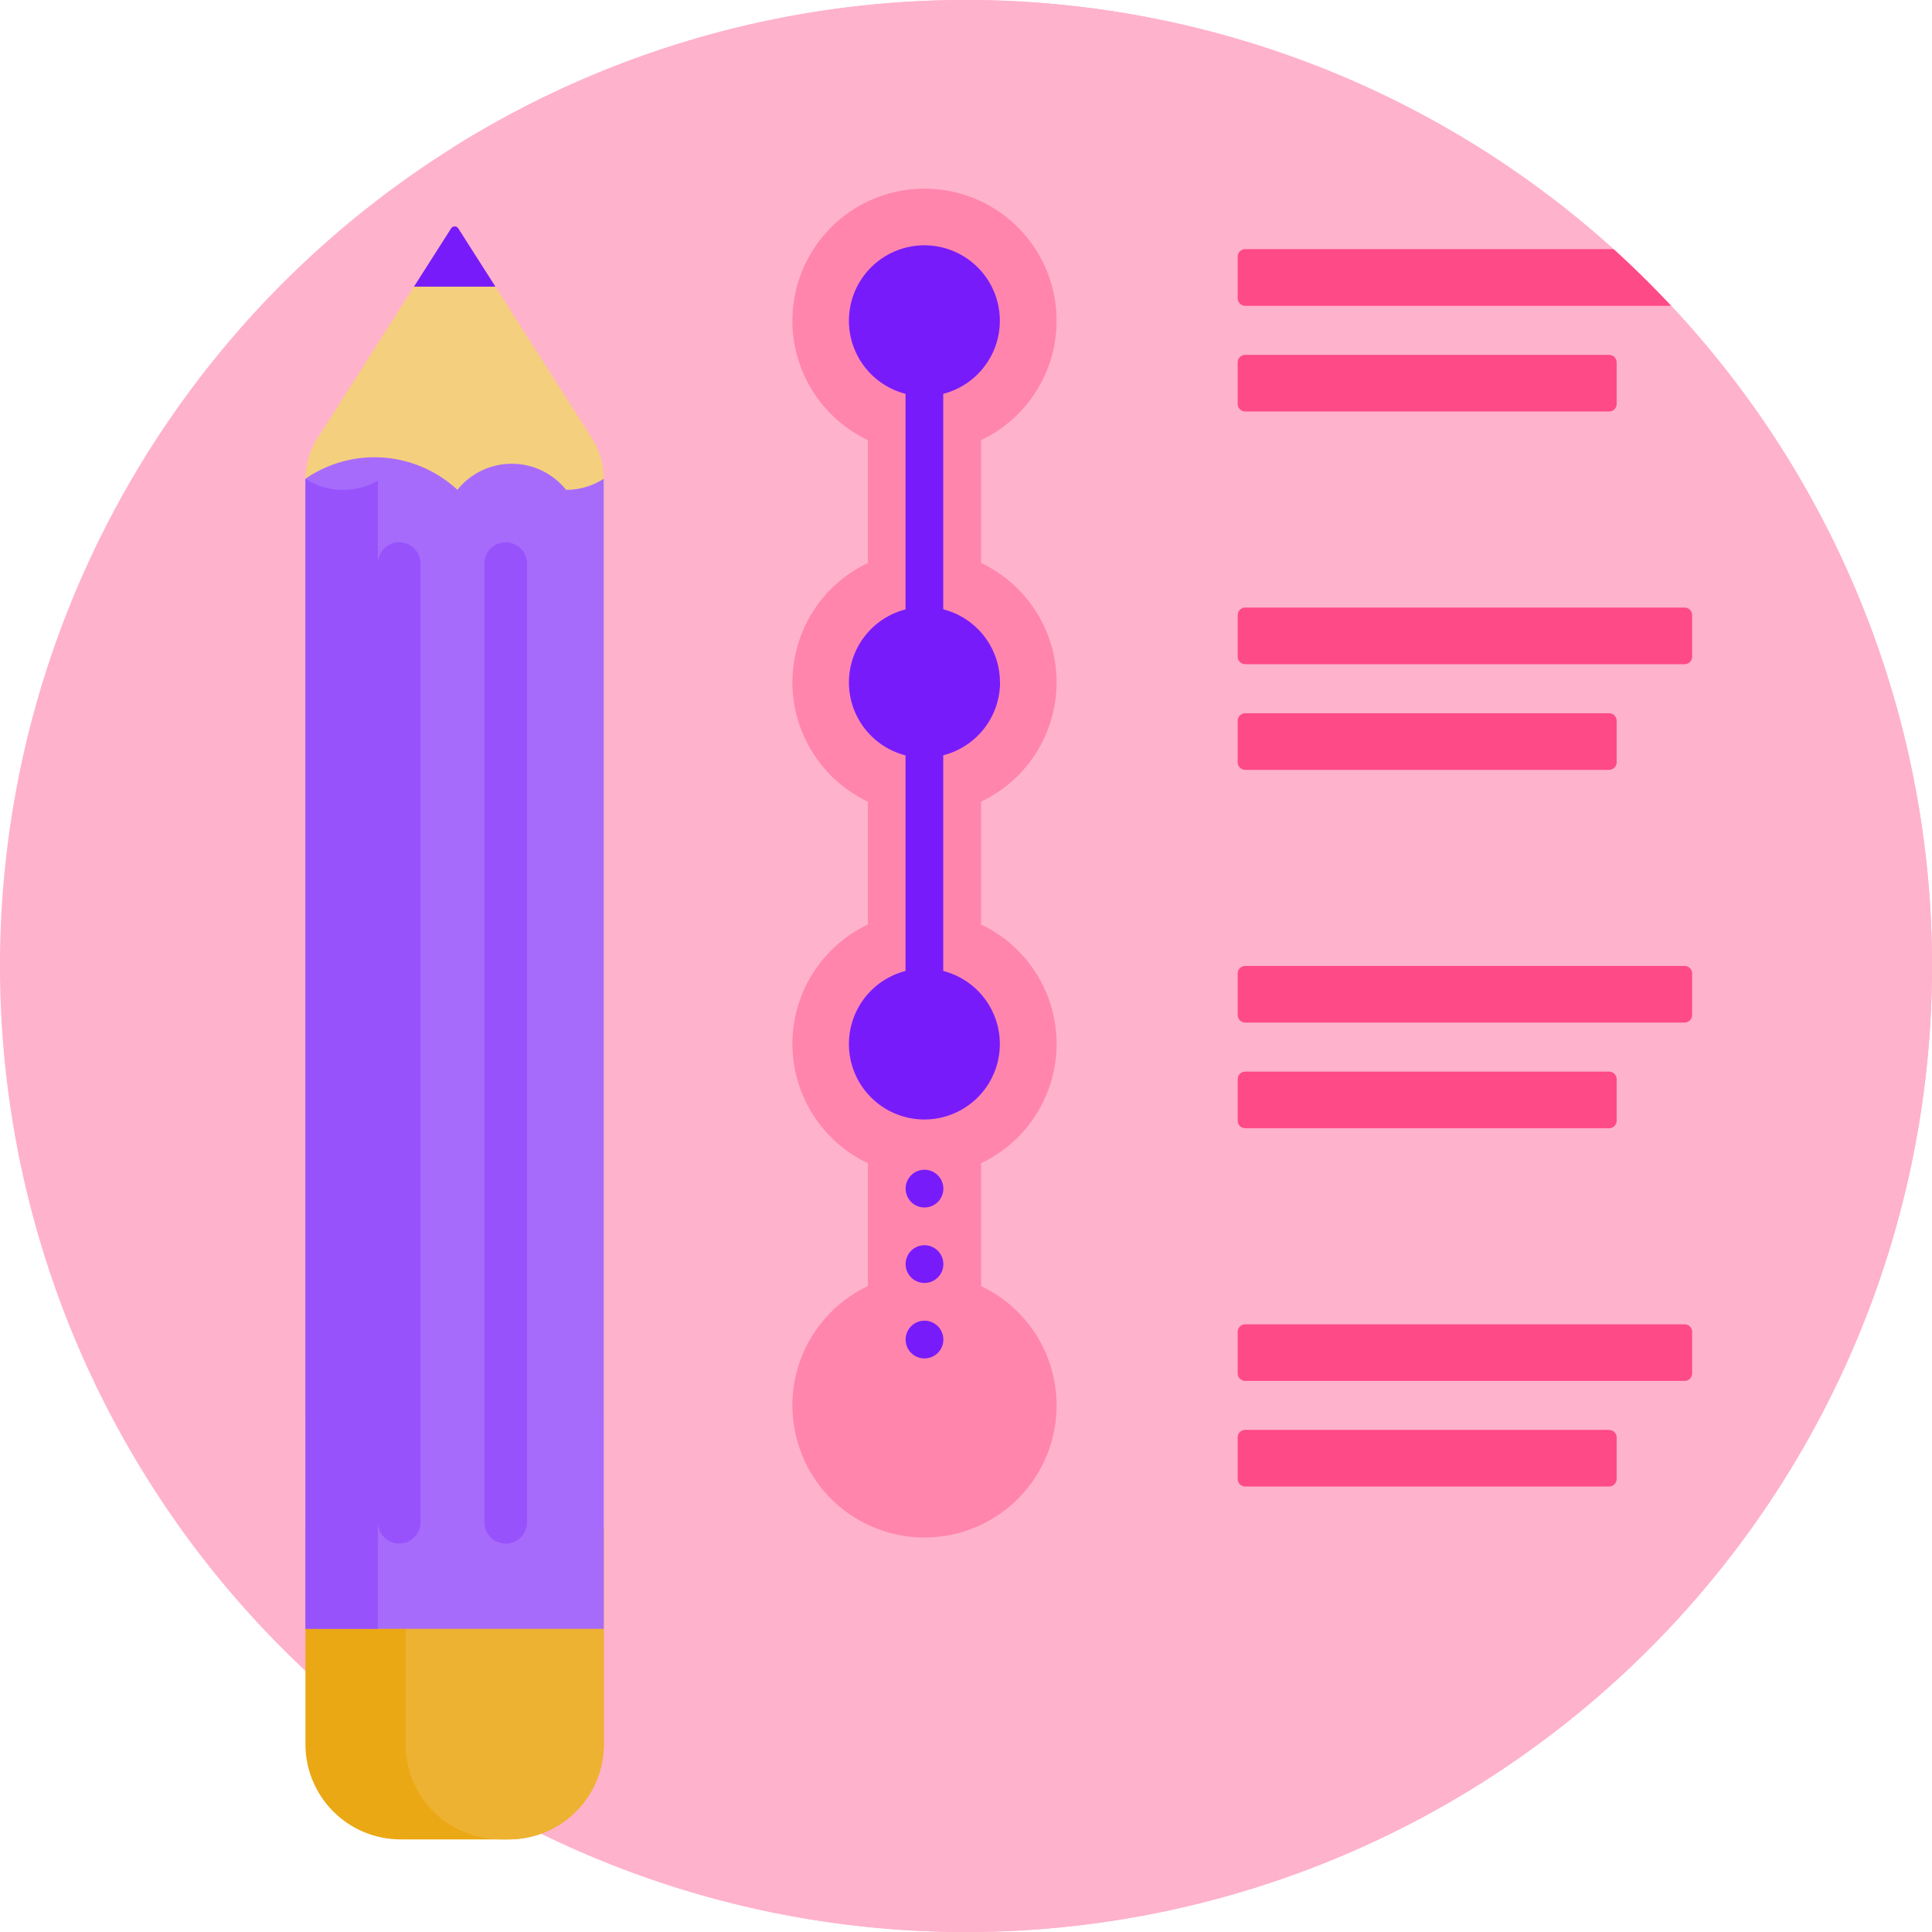 <svg xmlns="http://www.w3.org/2000/svg" width="98.825" height="98.825" viewBox="0 0 98.825 98.825">
  <g id="Group_9732" data-name="Group 9732" transform="translate(0 0)">
    <path id="Path_3034" data-name="Path 3034" d="M726.4,497.913A49.413,49.413,0,1,1,676.988,448.5,49.413,49.413,0,0,1,726.4,497.913Z" transform="translate(-627.575 -448.5)" fill="#ffb2cb"/>
    <path id="Path_3035" data-name="Path 3035" d="M823.238,497.913a49.417,49.417,0,0,1-75.663,41.867V456.046a49.417,49.417,0,0,1,75.663,41.867Z" transform="translate(-724.413 -448.5)" fill="#ffb2cb"/>
    <path id="Path_3036" data-name="Path 3036" d="M955.575,522.46v-2.123a.386.386,0,0,1,.386-.386h18.612a.386.386,0,0,1,.386.386v2.123a.386.386,0,0,1-.386.386H955.961A.386.386,0,0,1,955.575,522.46Zm.386-5.018h21.785q-1.412-1.508-2.944-2.9H955.961a.386.386,0,0,0-.386.386v2.123A.386.386,0,0,0,955.961,517.441Zm22.473,15.435H955.961a.386.386,0,0,0-.386.386v2.123a.386.386,0,0,0,.386.386h22.473a.386.386,0,0,0,.386-.386v-2.123A.386.386,0,0,0,978.434,532.877Zm-22.473,8.3h18.612a.386.386,0,0,0,.386-.386v-2.123a.386.386,0,0,0-.386-.386H955.961a.386.386,0,0,0-.386.386v2.123A.386.386,0,0,0,955.961,541.177Zm22.473,10.031H955.961a.386.386,0,0,0-.386.386v2.123a.386.386,0,0,0,.386.386h22.473a.386.386,0,0,0,.386-.386v-2.123A.386.386,0,0,0,978.434,551.208Zm-22.473,8.3h18.612a.386.386,0,0,0,.386-.386V557a.386.386,0,0,0-.386-.386H955.961a.386.386,0,0,0-.386.386v2.123A.386.386,0,0,0,955.961,559.508Zm22.473,10.031H955.961a.386.386,0,0,0-.386.386v2.123a.386.386,0,0,0,.386.386h22.473a.386.386,0,0,0,.386-.386v-2.123A.386.386,0,0,0,978.434,569.538Zm-3.86,5.4H955.961a.386.386,0,0,0-.386.386v2.123a.386.386,0,0,0,.386.386h18.612a.386.386,0,0,0,.386-.386v-2.123A.386.386,0,0,0,974.573,574.943Z" transform="translate(-892.265 -501.798)" fill="#fe4a86"/>
    <path id="Path_3037" data-name="Path 3037" d="M847.226,529.855v6.285a6.757,6.757,0,0,1,0,12.209v6.285a6.756,6.756,0,1,1-5.791,0v-6.285a6.757,6.757,0,0,1,0-12.209v-6.285a6.757,6.757,0,0,1,0-12.209V511.36a6.756,6.756,0,1,1,5.791,0v6.285a6.757,6.757,0,0,1,0,12.209Z" transform="translate(-797.041 -488.849)" fill="#ff85ad"/>
    <path id="Path_3038" data-name="Path 3038" d="M857.4,561.755a.965.965,0,1,1-.965-.965A.965.965,0,0,1,857.4,561.755Zm-.965,6.756a.965.965,0,1,0,.965.965A.965.965,0,0,0,856.435,568.511Zm0-3.86a.965.965,0,1,0,.965.965A.965.965,0,0,0,856.435,564.651Zm3.86-28.795a3.858,3.858,0,0,0-2.9-3.734V521.1a3.86,3.86,0,1,0-1.93,0v11.027a3.855,3.855,0,0,0,0,7.467v11.027a3.86,3.86,0,1,0,1.93,0V539.589A3.858,3.858,0,0,0,860.3,535.856Z" transform="translate(-809.146 -500.955)" fill="#781bfb"/>
    <path id="Path_3039" data-name="Path 3039" d="M723.79,853.258v11.093a4.869,4.869,0,0,1-4.869,4.869H713.4a4.869,4.869,0,0,1-4.869-4.869V853.258Z" transform="translate(-692.907 -775.132)" fill="#eba815"/>
    <path id="Path_3040" data-name="Path 3040" d="M740.305,869.22h-.4a4.869,4.869,0,0,1-4.869-4.869V853.258h10.142v11.093A4.869,4.869,0,0,1,740.305,869.22Z" transform="translate(-714.292 -775.132)" fill="#edb231"/>
    <path id="Path_3041" data-name="Path 3041" d="M723.79,569.338H708.533v-47.89a3.946,3.946,0,0,1,.617-2.119l6.827-10.729a.218.218,0,0,1,.368,0l6.827,10.729a3.947,3.947,0,0,1,.617,2.119v47.89Z" transform="translate(-692.907 -496.919)" fill="#f4cf7e"/>
    <path id="Path_3042" data-name="Path 3042" d="M741,534.189v47.889H729.866V534.189a3.945,3.945,0,0,1,.617-2.119l4.952-7.782,4.952,7.782A3.947,3.947,0,0,1,741,534.189Z" transform="translate(-710.122 -509.66)" fill="#f4cf7e"/>
    <path id="Path_3043" data-name="Path 3043" d="M737.276,511.582l1.9-2.98a.218.218,0,0,1,.368,0l1.9,2.98Z" transform="translate(-716.102 -496.919)" fill="#781bfb"/>
    <path id="Path_3044" data-name="Path 3044" d="M723.79,571.374V630.2H708.533V571.374a6.227,6.227,0,0,1,7.771.567,3.561,3.561,0,0,1,5.558,0A3.545,3.545,0,0,0,723.79,571.374Z" transform="translate(-692.907 -546.885)" fill="#a76bfc"/>
    <path id="Path_3045" data-name="Path 3045" d="M719.866,579.717v49.039a1.09,1.09,0,1,1-2.18,0V579.717a1.09,1.09,0,1,1,2.18,0Zm-6.538-1.09a1.09,1.09,0,0,0-1.09,1.09v-4.249a3.556,3.556,0,0,1-3.705-.091V634.2h3.705v-5.449a1.09,1.09,0,1,0,2.18,0V579.717A1.09,1.09,0,0,0,713.328,578.627Z" transform="translate(-692.907 -550.887)" fill="#9852fc"/>
  </g>
</svg>
